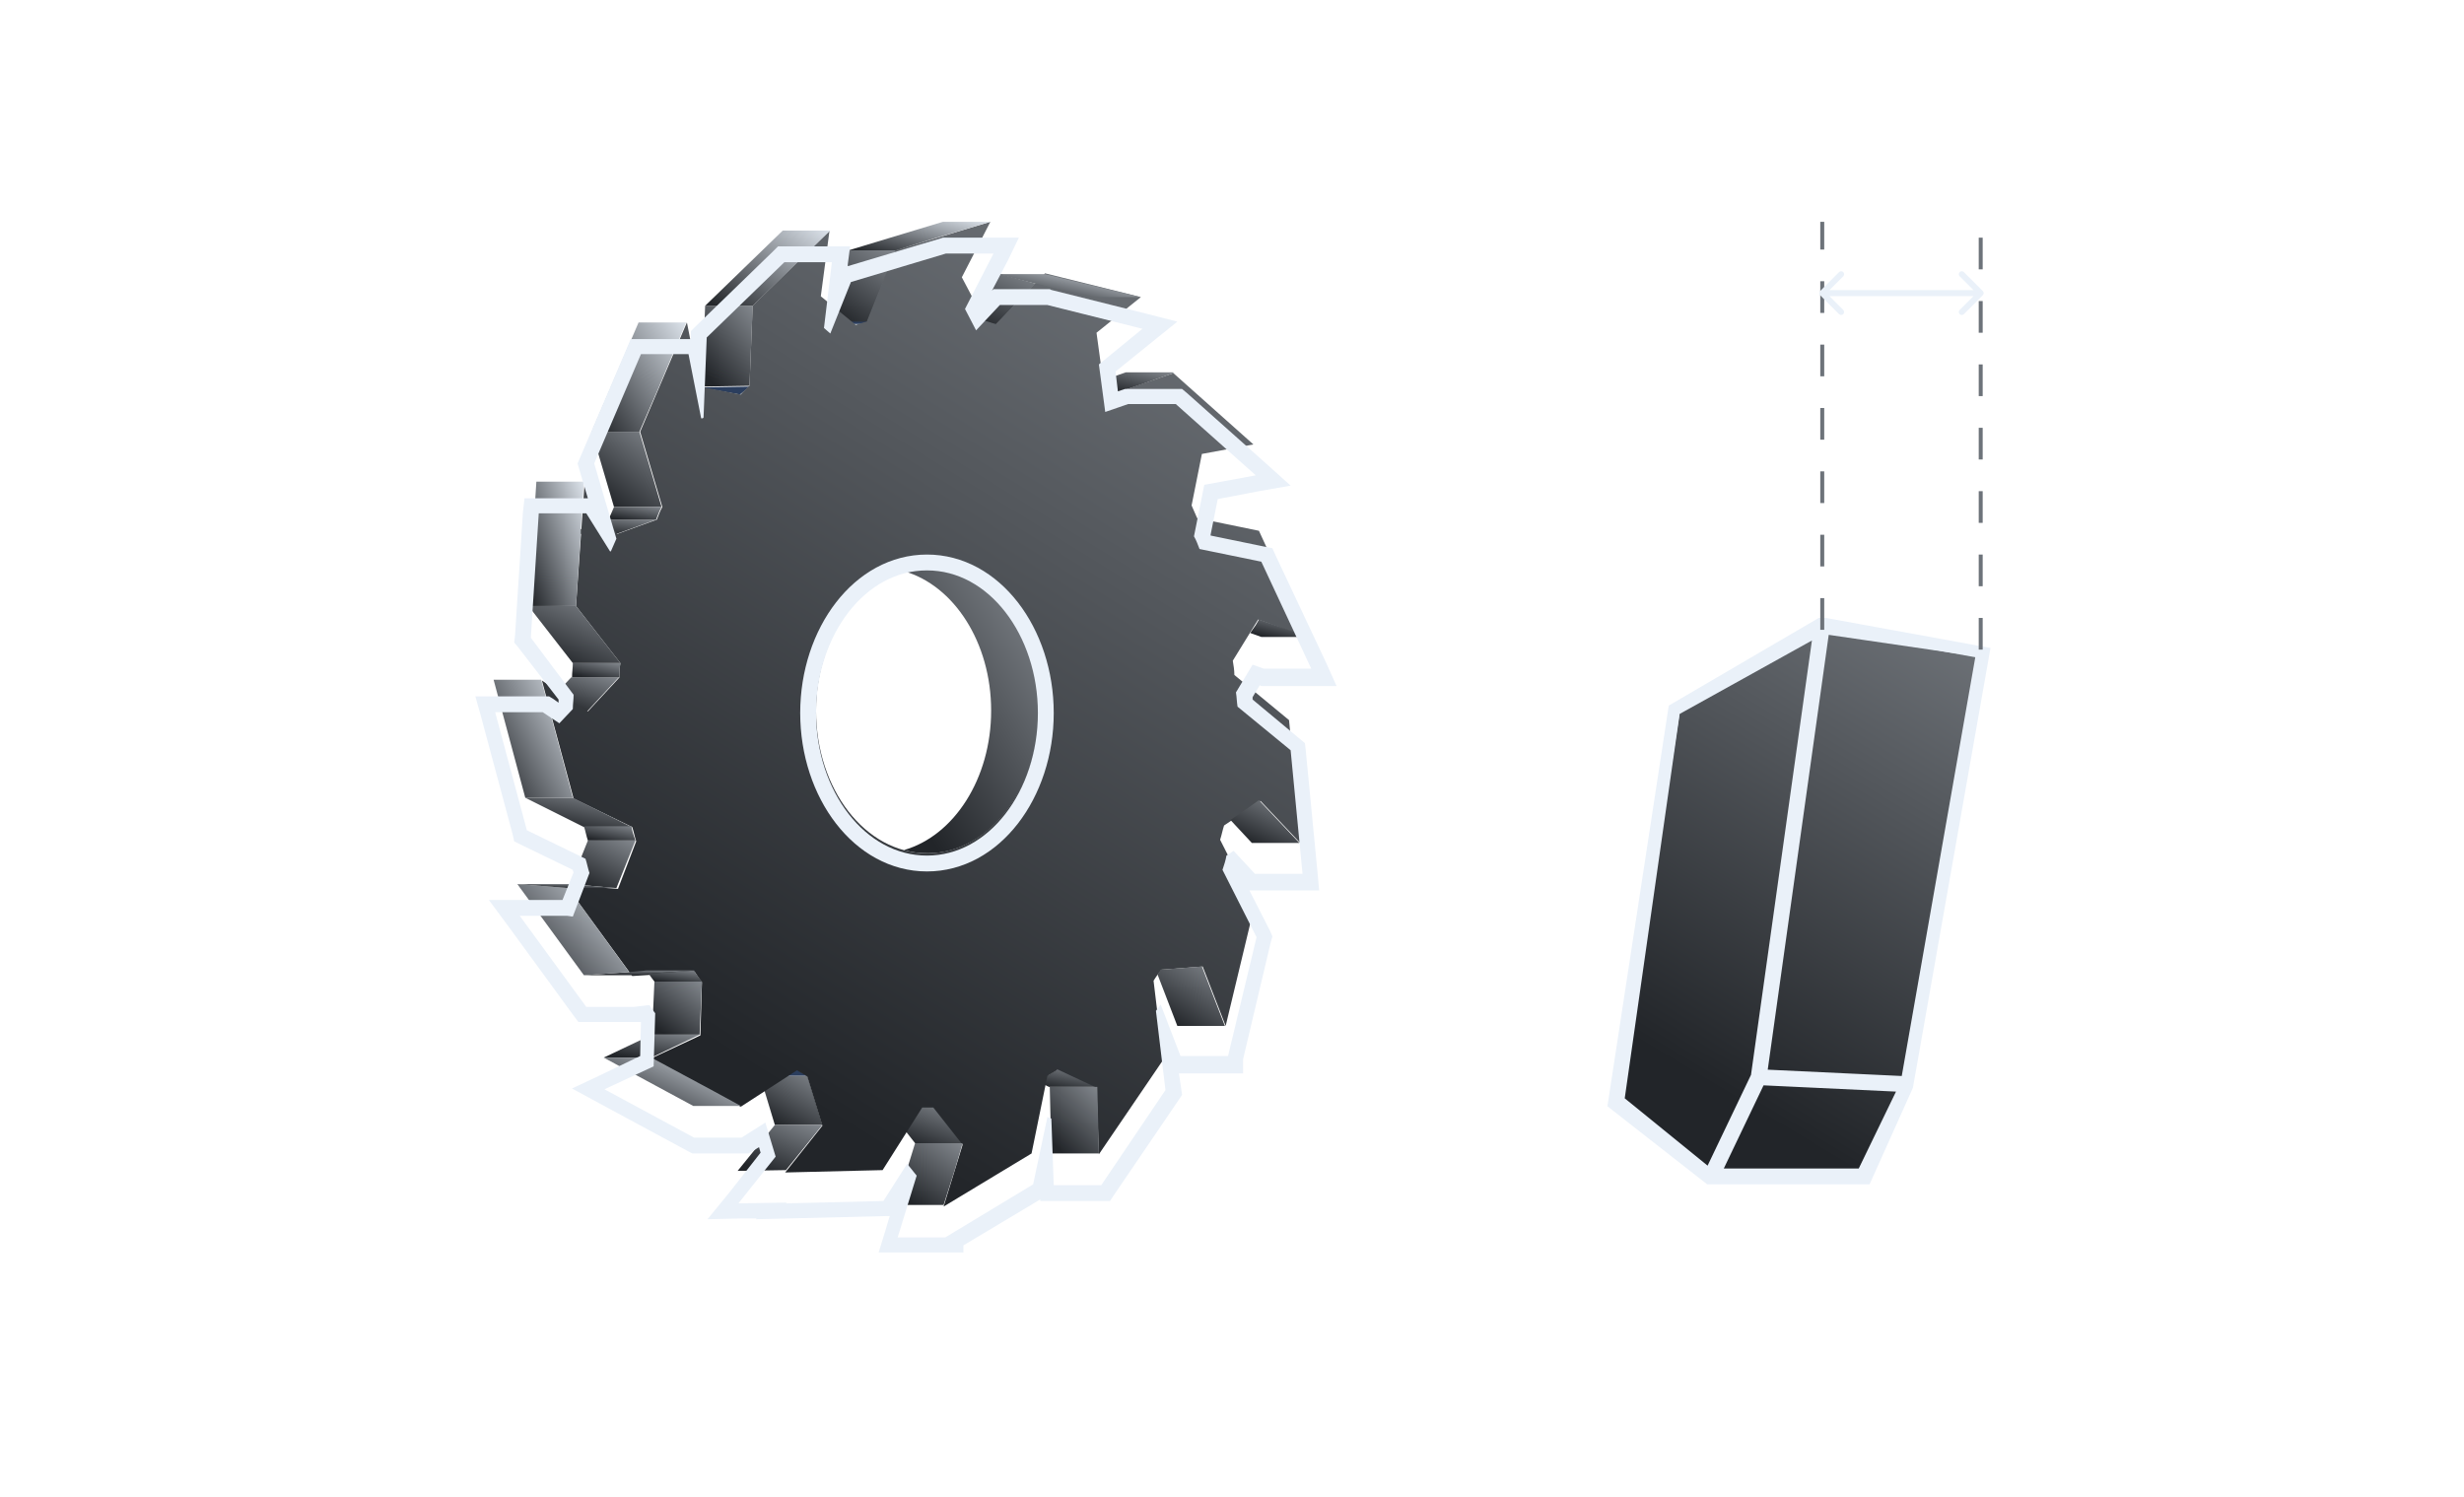 <svg width="311" height="189" viewBox="0 0 311 189" fill="none" xmlns="http://www.w3.org/2000/svg">
<path d="M121.5 144.3H115.5L114.4 142.9L111.8 139.7L117.8 139.6L121.5 144.3Z" fill="url(#paint0_linear)"/>
<path d="M138.4 137.2H132.4L132 137L129.2 135.7H132.3C132.8 135.4 133.2 135.2 133.6 134.9L138.4 137.2Z" fill="url(#paint1_linear)"/>
<path d="M88.3 48.9L94.6 48.8L93.4 49.8L88.3 48.9Z" fill="#2B3E5E"/>
<path d="M110.7 40.9H104.7C104.2 40.8 103.8 40.6 103.3 40.5H109.3C109.8 40.7 110.2 40.8 110.7 40.9Z" fill="#2B3E5E"/>
<path d="M130.7 35.8L125.7 41C125.2 40.9 124.8 40.7 124.3 40.6H120.1L122.9 37.7L125.9 34.5L130.7 35.8Z" fill="url(#paint2_linear)"/>
<path d="M95 38.6L94.6 48.7L88.5 48.8L88.6 48.7L89 38.6H95Z" fill="url(#paint3_linear)"/>
<path d="M82.8 65.6L77.8 67.4H73.3V66.8L76.7 65.6H76.8H82.8Z" fill="url(#paint4_linear)"/>
<path d="M78.1 85.5L74.1 89.8H69.4L69.1 88.7L70.4 87.3L72.1 85.5H78.1Z" fill="url(#paint5_linear)"/>
<path d="M101.9 135.8H95.9C95.5 135.6 95 135.3 94.6 135H100.6C101 135.3 101.4 135.5 101.9 135.8Z" fill="#2B3E5E"/>
<path d="M103.8 142H97.8L96.5 137.7L95.9 135.8H101.9L103.8 142Z" fill="url(#paint6_linear)"/>
<path d="M113.1 31.6L109.5 40.6H103.5L104.5 38.1L107.1 31.6H113.1Z" fill="url(#paint7_linear)"/>
<path d="M155.8 85.2C155.8 84.6 155.7 84 155.6 83.4L158.8 78.2L165.1 80.5L158.9 67L151.1 65.4C150.9 64.9 150.6 64.3 150.4 63.8L151.7 57.3L158.2 56.1L148.1 47.1L140.5 49.7C140.1 49.3 139.7 49 139.3 48.6L138.4 42L144 37.5L131.9 34.5L125.7 40.9C125.2 40.8 124.8 40.6 124.3 40.5L121.4 35L125 28L113 31.6L109.4 40.6C108.9 40.7 108.5 40.9 108 41L103.6 37.4L104.7 29.1L95 38.6L94.6 48.7C94.2 49.1 93.8 49.4 93.5 49.8L88.3 48.8L86.7 40.7L80.8 54.5L83.6 64C83.3 64.5 83.1 65.1 82.9 65.6L77.9 67.4L73.8 60.8L72.7 76.5L78.3 83.7C78.2 84.3 78.2 84.9 78.2 85.5L74.2 89.8L68.4 85.9L72.4 100.8L79.8 104.4C80 105 80.1 105.6 80.3 106.2L78 112.2L71.4 111.7L79.8 123.2L87.7 122.7C88 123.2 88.3 123.6 88.6 124L88.4 130.7L82.2 133.6L93.5 139.7L100.6 135.1C101 135.4 101.5 135.6 101.9 135.9L103.8 142.1L99.1 148L111.4 147.7L116.4 139.8C116.6 139.8 116.8 139.8 117 139.8C117.3 139.8 117.5 139.8 117.8 139.8L121.5 144.5L119.1 152.3L130.2 145.6L132.2 135.8C132.7 135.5 133.1 135.3 133.5 135L138.4 137.3L138.7 145.7L146.8 133.8L145.6 123.8C145.9 123.3 146.2 122.9 146.6 122.4L151.8 122L154.7 129.5L158.3 114.5L154 106C154.2 105.4 154.3 104.8 154.5 104.2L159.1 101.1L164.2 106.5L162.7 90.9L155.8 85.2ZM117 107.7C109.2 107.7 103 99.6 103 89.7C103 79.8 109.3 71.7 117 71.7C124.8 71.7 131 79.8 131 89.7C131 99.6 124.8 107.7 117 107.7Z" fill="url(#paint8_linear)"/>
<path d="M131.1 89.7C131.1 99.6 124.8 107.7 117.1 107.7C116.1 107.7 115.1 107.6 114.1 107.3C120.4 105.5 125.1 98.3 125.1 89.7C125.1 81.1 120.4 73.9 114.1 72.1C115.1 71.8 116.1 71.7 117.1 71.7C124.8 71.7 131.1 79.7 131.1 89.7Z" fill="url(#paint9_linear)"/>
<path d="M104.8 29.1L97.9 35.8L95 38.6H89L98.8 29.1H104.8Z" fill="url(#paint10_linear)"/>
<path d="M83.5 64H77.5L74.7 54.5H80.7L83.5 64Z" fill="url(#paint11_linear)"/>
<path d="M79.7 104.4H73.7L66.3 100.7H72.3L79.7 104.4Z" fill="url(#paint12_linear)"/>
<path d="M80.2 106.1H74.2C74 105.5 73.9 104.9 73.7 104.3H79.7C79.8 105 80 105.5 80.2 106.1Z" fill="url(#paint13_linear)"/>
<path d="M80.2 106.1L77.8 112.1L72 111.6L74.2 106.1H80.2Z" fill="url(#paint14_linear)"/>
<path d="M87.6 122.5L81.9 122.9L79.7 123.1H73.7L79.4 122.7L81.6 122.5H87.6Z" fill="url(#paint15_linear)"/>
<path d="M79.4 122.7L73.7 123.1L65.3 111.6L71.7 112.1L79.4 122.7Z" fill="url(#paint16_linear)"/>
<path d="M88.6 123.9H82.6C82.4 123.6 82.1 123.3 81.9 122.9L87.6 122.5C87.9 123 88.2 123.4 88.6 123.9Z" fill="url(#paint17_linear)"/>
<path d="M88.6 123.9L88.3 130.6H82.3L82.6 123.9H88.6Z" fill="url(#paint18_linear)"/>
<path d="M88.3 130.6L82.2 133.5H76.2L82.3 130.6H88.3Z" fill="url(#paint19_linear)"/>
<path d="M93.5 139.6H87.5L76.2 133.5H82.2L90.2 137.8L93.5 139.6Z" fill="url(#paint20_linear)"/>
<path d="M103.8 142L99.2 147.7L93.1 147.8L97.8 142H103.8Z" fill="url(#paint21_linear)"/>
<path d="M72.3 100.7H66.3L62.3 85.8H68.3L69.1 88.7L69.4 89.8L72.3 100.7Z" fill="url(#paint22_linear)"/>
<path d="M78.3 83.7C78.2 84.3 78.2 84.9 78.2 85.5H72.2C72.2 84.9 72.3 84.3 72.3 83.7H78.3Z" fill="url(#paint23_linear)"/>
<path d="M78.3 83.7H72.3L66.7 76.5H72.7L78.3 83.7Z" fill="url(#paint24_linear)"/>
<path d="M73.7 60.8L73.3 66.8V67.4L72.7 76.5H66.7L67.7 60.8H73.7Z" fill="url(#paint25_linear)"/>
<path d="M83.5 64C83.2 64.5 83 65.1 82.8 65.6H76.8C77 65.1 77.3 64.5 77.5 64H83.5Z" fill="url(#paint26_linear)"/>
<path d="M121.5 144.3L120.5 147.7L119.1 152.1H113.1L115.5 144.3H121.5Z" fill="url(#paint27_linear)"/>
<path d="M125 28L117.9 30.1L113.1 31.6H107.1L119 28H125Z" fill="url(#paint28_linear)"/>
<path d="M143.9 37.5H137.9L130.7 35.8L125.9 34.6H131.9L143.9 37.5Z" fill="url(#paint29_linear)"/>
<path d="M165.2 80.4H159.2L157.8 79.9L158.5 78.9L158.9 78.2L165.2 80.4Z" fill="url(#paint30_linear)"/>
<path d="M86.6 40.7L83.1 49L80.7 54.5H74.7L80.6 40.7H86.6Z" fill="url(#paint31_linear)"/>
<path d="M77.8 112.1H71.8H71.7L65.3 111.6H71.3H72L77.8 112.1Z" fill="url(#paint32_linear)"/>
<path d="M138.7 145.6H132.7L132.5 137.2H138.5L138.7 145.6Z" fill="url(#paint33_linear)"/>
<path d="M154.6 129.5H148.6L146.1 123C146.2 122.8 146.4 122.6 146.5 122.4L150.4 122.1L151.7 122L154.6 129.5Z" fill="url(#paint34_linear)"/>
<path d="M164 106.4H158L155.3 103.5L157.5 102L158.9 101L164 106.4Z" fill="url(#paint35_linear)"/>
<path d="M148.1 47.1L143.8 48.6L140.5 49.7C140.1 49.3 139.7 49 139.3 48.6L139.2 48L142.1 47H148.1V47.1Z" fill="url(#paint36_linear)"/>
<g filter="url(#filter0_d)">
<path d="M125.4 28L121.8 35L123.2 37.7L126.2 34.5H132.2L144.2 37.5L138.7 42L139.5 48L142.4 47H148.4L158.5 56L152 57.2L150.7 63.7C151 64.2 151.2 64.8 151.4 65.3L159.2 66.9L165.5 80.4H159.5L158.1 79.9L156 83.4C156.1 84 156.1 84.6 156.2 85.2L162.9 90.7L164.4 106.3H158.4L155.7 103.4L154.8 104C154.7 104.6 154.5 105.2 154.3 105.8L158.6 114.3L155 129.3H149L146.5 122.8C146.3 123.1 146.1 123.3 145.9 123.6L147.1 133.6L139 145.6H133L132.7 137.2L132.2 137L130.4 145.5L119.3 152.2H113.3L115.7 144.4L114.5 142.9L111.5 147.6L99.2 147.9L99.3 147.8L93.2 147.9L97.9 142L96.6 137.7L93.6 139.6H87.6L76.3 133.5L82.5 130.6L82.7 123.9C82.5 123.6 82.2 123.3 82 122.9H81.7L80 123.1H74L65.6 111.6H71.6L72.3 111.7L74.4 106.2C74.2 105.6 74.1 105 73.9 104.4L66.5 100.8L62.5 85.9H68.5L70.6 87.3L72.3 85.5C72.3 84.9 72.4 84.3 72.4 83.7L67 76.5L68 60.8H74L77 65.6H77.1C77.3 65.1 77.6 64.5 77.8 64L75 54.5L80.9 40.7H86.9L88.5 48.8H88.7L88.8 48.7L89.2 38.6L99 29.1H105L104 37.4L104.8 38.1L107.4 31.6L119.4 28H125.4ZM128.6 26H125.3H119.3H119L118.7 26.1L107 29.6V29.4L107.3 27.1H105H99H98.2L97.6 27.7L87.8 37.2L87.2 37.8V38.6V38.8H86.9H80.9H79.6L79.1 40L73.2 53.8L72.9 54.5L73.1 55.2L74.2 58.9H74H68H66.2L66 60.7L65 76.3L64.9 77.1L65.4 77.7L70.5 84.3C70.5 84.4 70.5 84.5 70.5 84.7L69.8 84.2L69.3 83.9H68.6H62.6H60L60.7 86.4L64.7 101.3L64.9 102.2L65.7 102.6L72.3 105.8C72.3 105.9 72.3 106 72.4 106.1L71 109.6H65.6H61.7L64 112.7L72.4 124.2L73 125H74H80H80.1H80.2H80.9L80.8 129.3L75.8 131.7L72.2 133.4L75.7 135.3L87 141.4L87.4 141.6H87.9H93.9H94.5L95 141.3L95.8 140.8L96 141.5L92 146.6L89.3 149.9L93.6 149.8H95.5L95.4 149.9L99.6 149.8L111.9 149.5H112.3L111.7 151.5L110.9 154.1H113.6H119.6H121.6V153.2L131.3 147.4V147.6H133H139H140.1L140.7 146.7L148.8 134.8L149.2 134.2L149.1 133.5L148.8 131.5H148.9H154.9H156.9V129.7L160.4 114.9L160.6 114.2L160.3 113.5L157.7 108.4H158.3H164.3H166.5L166.3 106.2L164.8 90.6L164.7 89.8L164.1 89.3L158.1 84.3C158.1 84.2 158.1 84.1 158.1 84L159 82.5L159.2 82.6H159.6H165.6H168.7L167.4 79.7L161 66.1L160.6 65.2L159.6 65L152.8 63.6V63.5L153.7 59L158.9 58L162.9 57.3L159.9 54.6L149.8 45.6L149.2 45.1H148.4H142.4H142L141.7 45.2L141.1 45.4L140.8 42.9L145.5 39.1L148.6 36.6L144.7 35.6L132.7 32.6L132.5 32.5H132.3H126.3H125.4L125.2 32.7L127.2 28.9L128.6 26Z" fill="#EAF1F9"/>
</g>
<path d="M117 109C125.504 109 132 100.245 132 90C132 79.755 125.504 71 117 71C108.496 71 102 79.755 102 90C102 100.245 108.496 109 117 109Z" stroke="#EAF1F9" stroke-width="2" stroke-miterlimit="10"/>
<path d="M230.391 79.567L249.919 82.42L240.45 136.342L222.548 135.497L230.391 79.567ZM222.284 136.486L240.088 137.326L234.918 148H216.778L222.284 136.486ZM221.492 135.825L215.705 147.924L204.535 138.848L211.541 89.803L229.331 79.924L221.492 135.825Z" fill="url(#paint37_linear)" stroke="#EAF1F9"/>
<path d="M211.622 89.353L211.313 89.533L211.259 89.886L203.759 138.887L203.692 139.32L204.038 139.591L215.538 148.591L215.741 148.75H216H235H235.485L235.684 148.307L240.684 137.169L240.722 137.084L240.739 136.992L250.239 83.13L250.368 82.396L249.635 82.262L230.464 78.762L230.397 78.75H230.329H229.966H229.763L229.587 78.853L211.622 89.353Z" stroke="#EAF1F9" stroke-width="1.5"/>
<path d="M230 79.5V28" stroke="#6D737A" stroke-width="0.5" stroke-dasharray="4 4"/>
<path d="M250 82V28" stroke="#6D737A" stroke-width="0.5" stroke-dasharray="4 4"/>
<path d="M229.735 36.735C229.588 36.881 229.588 37.119 229.735 37.265L232.121 39.652C232.268 39.798 232.505 39.798 232.652 39.652C232.798 39.505 232.798 39.268 232.652 39.121L230.53 37L232.652 34.879C232.798 34.732 232.798 34.495 232.652 34.348C232.505 34.202 232.268 34.202 232.121 34.348L229.735 36.735ZM250.265 37.265C250.412 37.119 250.412 36.881 250.265 36.735L247.879 34.348C247.732 34.202 247.495 34.202 247.348 34.348C247.202 34.495 247.202 34.732 247.348 34.879L249.47 37L247.348 39.121C247.202 39.268 247.202 39.505 247.348 39.652C247.495 39.798 247.732 39.798 247.879 39.652L250.265 37.265ZM230 37.375H250V36.625H230V37.375Z" fill="#EAF1F9"/>
<defs>
<filter id="filter0_d" x="30" y="0" width="168.7" height="188.1" filterUnits="userSpaceOnUse" color-interpolation-filters="sRGB">
<feFlood flood-opacity="0" result="BackgroundImageFix"/>
<feColorMatrix in="SourceAlpha" type="matrix" values="0 0 0 0 0 0 0 0 0 0 0 0 0 0 0 0 0 0 127 0"/>
<feOffset dy="4"/>
<feGaussianBlur stdDeviation="15"/>
<feColorMatrix type="matrix" values="0 0 0 0 0.839 0 0 0 0 0.882 0 0 0 0 0.937 0 0 0 1 0"/>
<feBlend mode="normal" in2="BackgroundImageFix" result="effect1_dropShadow"/>
<feBlend mode="normal" in="SourceGraphic" in2="effect1_dropShadow" result="shape"/>
</filter>
<linearGradient id="paint0_linear" x1="110.196" y1="142.778" x2="116.15" y2="126.438" gradientUnits="userSpaceOnUse">
<stop stop-color="#222529"/>
<stop offset="0.818" stop-color="#EAF1F9"/>
</linearGradient>
<linearGradient id="paint1_linear" x1="127.679" y1="136.455" x2="129.323" y2="127.707" gradientUnits="userSpaceOnUse">
<stop stop-color="#222529"/>
<stop offset="0.818" stop-color="#EAF1F9"/>
</linearGradient>
<linearGradient id="paint2_linear" x1="118.347" y1="38.896" x2="128.081" y2="17.786" gradientUnits="userSpaceOnUse">
<stop stop-color="#222529"/>
<stop offset="0.818" stop-color="#EAF1F9"/>
</linearGradient>
<linearGradient id="paint3_linear" x1="87.425" y1="45.498" x2="107.238" y2="28.707" gradientUnits="userSpaceOnUse">
<stop stop-color="#222529"/>
<stop offset="0.818" stop-color="#EAF1F9"/>
</linearGradient>
<linearGradient id="paint4_linear" x1="71.729" y1="66.817" x2="72.719" y2="59.87" gradientUnits="userSpaceOnUse">
<stop stop-color="#222529"/>
<stop offset="0.818" stop-color="#EAF1F9"/>
</linearGradient>
<linearGradient id="paint5_linear" x1="67.612" y1="88.408" x2="73" y2="73.409" gradientUnits="userSpaceOnUse">
<stop stop-color="#222529"/>
<stop offset="0.818" stop-color="#EAF1F9"/>
</linearGradient>
<linearGradient id="paint6_linear" x1="94.594" y1="139.993" x2="105.281" y2="121.883" gradientUnits="userSpaceOnUse">
<stop stop-color="#222529"/>
<stop offset="0.818" stop-color="#EAF1F9"/>
</linearGradient>
<linearGradient id="paint7_linear" x1="101.913" y1="37.686" x2="118.604" y2="14.009" gradientUnits="userSpaceOnUse">
<stop stop-color="#222529"/>
<stop offset="0.818" stop-color="#EAF1F9"/>
</linearGradient>
<linearGradient id="paint8_linear" x1="68.4" y1="118.573" x2="269.312" y2="-206.376" gradientUnits="userSpaceOnUse">
<stop stop-color="#222529"/>
<stop offset="0.818" stop-color="#EAF1F9"/>
</linearGradient>
<linearGradient id="paint9_linear" x1="111.289" y1="96.045" x2="175.141" y2="55.947" gradientUnits="userSpaceOnUse">
<stop stop-color="#222529"/>
<stop offset="0.818" stop-color="#EAF1F9"/>
</linearGradient>
<linearGradient id="paint10_linear" x1="95.176" y1="42.472" x2="106.082" y2="28.575" gradientUnits="userSpaceOnUse">
<stop stop-color="#24272B"/>
<stop offset="1" stop-color="#EAF1F9"/>
</linearGradient>
<linearGradient id="paint11_linear" x1="73.245" y1="60.924" x2="91.552" y2="38.373" gradientUnits="userSpaceOnUse">
<stop stop-color="#222529"/>
<stop offset="0.818" stop-color="#EAF1F9"/>
</linearGradient>
<linearGradient id="paint12_linear" x1="64.084" y1="103.202" x2="66.985" y2="89.233" gradientUnits="userSpaceOnUse">
<stop stop-color="#222529"/>
<stop offset="0.818" stop-color="#EAF1F9"/>
</linearGradient>
<linearGradient id="paint13_linear" x1="72.625" y1="105.517" x2="74.04" y2="98.723" gradientUnits="userSpaceOnUse">
<stop stop-color="#222529"/>
<stop offset="0.818" stop-color="#EAF1F9"/>
</linearGradient>
<linearGradient id="paint14_linear" x1="70.644" y1="110.157" x2="80.624" y2="92.019" gradientUnits="userSpaceOnUse">
<stop stop-color="#222529"/>
<stop offset="0.818" stop-color="#EAF1F9"/>
</linearGradient>
<linearGradient id="paint15_linear" x1="71.401" y1="122.906" x2="71.478" y2="120.545" gradientUnits="userSpaceOnUse">
<stop stop-color="#222529"/>
<stop offset="0.818" stop-color="#EAF1F9"/>
</linearGradient>
<linearGradient id="paint16_linear" x1="70.812" y1="127.787" x2="84.377" y2="115.044" gradientUnits="userSpaceOnUse">
<stop stop-color="#24272B"/>
<stop offset="1" stop-color="#EAF1F9"/>
</linearGradient>
<linearGradient id="paint17_linear" x1="80.792" y1="123.447" x2="81.638" y2="118.066" gradientUnits="userSpaceOnUse">
<stop stop-color="#222529"/>
<stop offset="0.818" stop-color="#EAF1F9"/>
</linearGradient>
<linearGradient id="paint18_linear" x1="81.258" y1="128.431" x2="94.128" y2="112.337" gradientUnits="userSpaceOnUse">
<stop stop-color="#222529"/>
<stop offset="0.818" stop-color="#EAF1F9"/>
</linearGradient>
<linearGradient id="paint19_linear" x1="74.199" y1="132.561" x2="76.193" y2="121.5" gradientUnits="userSpaceOnUse">
<stop stop-color="#222529"/>
<stop offset="0.818" stop-color="#EAF1F9"/>
</linearGradient>
<linearGradient id="paint20_linear" x1="82.963" y1="142.086" x2="88.438" y2="130.188" gradientUnits="userSpaceOnUse">
<stop stop-color="#24272B"/>
<stop offset="1" stop-color="#EAF1F9"/>
</linearGradient>
<linearGradient id="paint21_linear" x1="91.331" y1="145.922" x2="99.315" y2="126.335" gradientUnits="userSpaceOnUse">
<stop stop-color="#222529"/>
<stop offset="0.818" stop-color="#EAF1F9"/>
</linearGradient>
<linearGradient id="paint22_linear" x1="66.209" y1="106.773" x2="80.533" y2="99.407" gradientUnits="userSpaceOnUse">
<stop stop-color="#24272B"/>
<stop offset="1" stop-color="#EAF1F9"/>
</linearGradient>
<linearGradient id="paint23_linear" x1="71.191" y1="84.917" x2="72.69" y2="78.161" gradientUnits="userSpaceOnUse">
<stop stop-color="#222529"/>
<stop offset="0.818" stop-color="#EAF1F9"/>
</linearGradient>
<linearGradient id="paint24_linear" x1="64.782" y1="81.369" x2="75.649" y2="58.086" gradientUnits="userSpaceOnUse">
<stop stop-color="#222529"/>
<stop offset="0.818" stop-color="#EAF1F9"/>
</linearGradient>
<linearGradient id="paint25_linear" x1="69.436" y1="82.899" x2="80.789" y2="79.021" gradientUnits="userSpaceOnUse">
<stop stop-color="#24272B"/>
<stop offset="1" stop-color="#EAF1F9"/>
</linearGradient>
<linearGradient id="paint26_linear" x1="75.692" y1="65.082" x2="76.788" y2="58.978" gradientUnits="userSpaceOnUse">
<stop stop-color="#222529"/>
<stop offset="0.818" stop-color="#EAF1F9"/>
</linearGradient>
<linearGradient id="paint27_linear" x1="111.711" y1="149.575" x2="126.13" y2="128.925" gradientUnits="userSpaceOnUse">
<stop stop-color="#222529"/>
<stop offset="0.818" stop-color="#EAF1F9"/>
</linearGradient>
<linearGradient id="paint28_linear" x1="114.097" y1="33.067" x2="116.187" y2="25.107" gradientUnits="userSpaceOnUse">
<stop stop-color="#24272B"/>
<stop offset="1" stop-color="#EAF1F9"/>
</linearGradient>
<linearGradient id="paint29_linear" x1="132.936" y1="38.682" x2="134.317" y2="32.117" gradientUnits="userSpaceOnUse">
<stop stop-color="#24272B"/>
<stop offset="1" stop-color="#EAF1F9"/>
</linearGradient>
<linearGradient id="paint30_linear" x1="156.576" y1="79.688" x2="158.421" y2="71.436" gradientUnits="userSpaceOnUse">
<stop stop-color="#222529"/>
<stop offset="0.818" stop-color="#EAF1F9"/>
</linearGradient>
<linearGradient id="paint31_linear" x1="79.352" y1="60.125" x2="94.355" y2="50.212" gradientUnits="userSpaceOnUse">
<stop stop-color="#24272B"/>
<stop offset="1" stop-color="#EAF1F9"/>
</linearGradient>
<linearGradient id="paint32_linear" x1="63.233" y1="111.938" x2="63.292" y2="109.971" gradientUnits="userSpaceOnUse">
<stop stop-color="#222529"/>
<stop offset="0.818" stop-color="#EAF1F9"/>
</linearGradient>
<linearGradient id="paint33_linear" x1="131.475" y1="142.88" x2="148.012" y2="126.648" gradientUnits="userSpaceOnUse">
<stop stop-color="#222529"/>
<stop offset="0.818" stop-color="#EAF1F9"/>
</linearGradient>
<linearGradient id="paint34_linear" x1="144.694" y1="127.072" x2="158.302" y2="106.564" gradientUnits="userSpaceOnUse">
<stop stop-color="#222529"/>
<stop offset="0.818" stop-color="#EAF1F9"/>
</linearGradient>
<linearGradient id="paint35_linear" x1="153.861" y1="104.652" x2="162.012" y2="87.189" gradientUnits="userSpaceOnUse">
<stop stop-color="#222529"/>
<stop offset="0.818" stop-color="#EAF1F9"/>
</linearGradient>
<linearGradient id="paint36_linear" x1="137.728" y1="48.826" x2="140.034" y2="38.719" gradientUnits="userSpaceOnUse">
<stop stop-color="#222529"/>
<stop offset="0.818" stop-color="#EAF1F9"/>
</linearGradient>
<linearGradient id="paint37_linear" x1="204" y1="129.778" x2="314.11" y2="-53.357" gradientUnits="userSpaceOnUse">
<stop stop-color="#222529"/>
<stop offset="0.818" stop-color="#EAF1F9"/>
</linearGradient>
</defs>
</svg>
